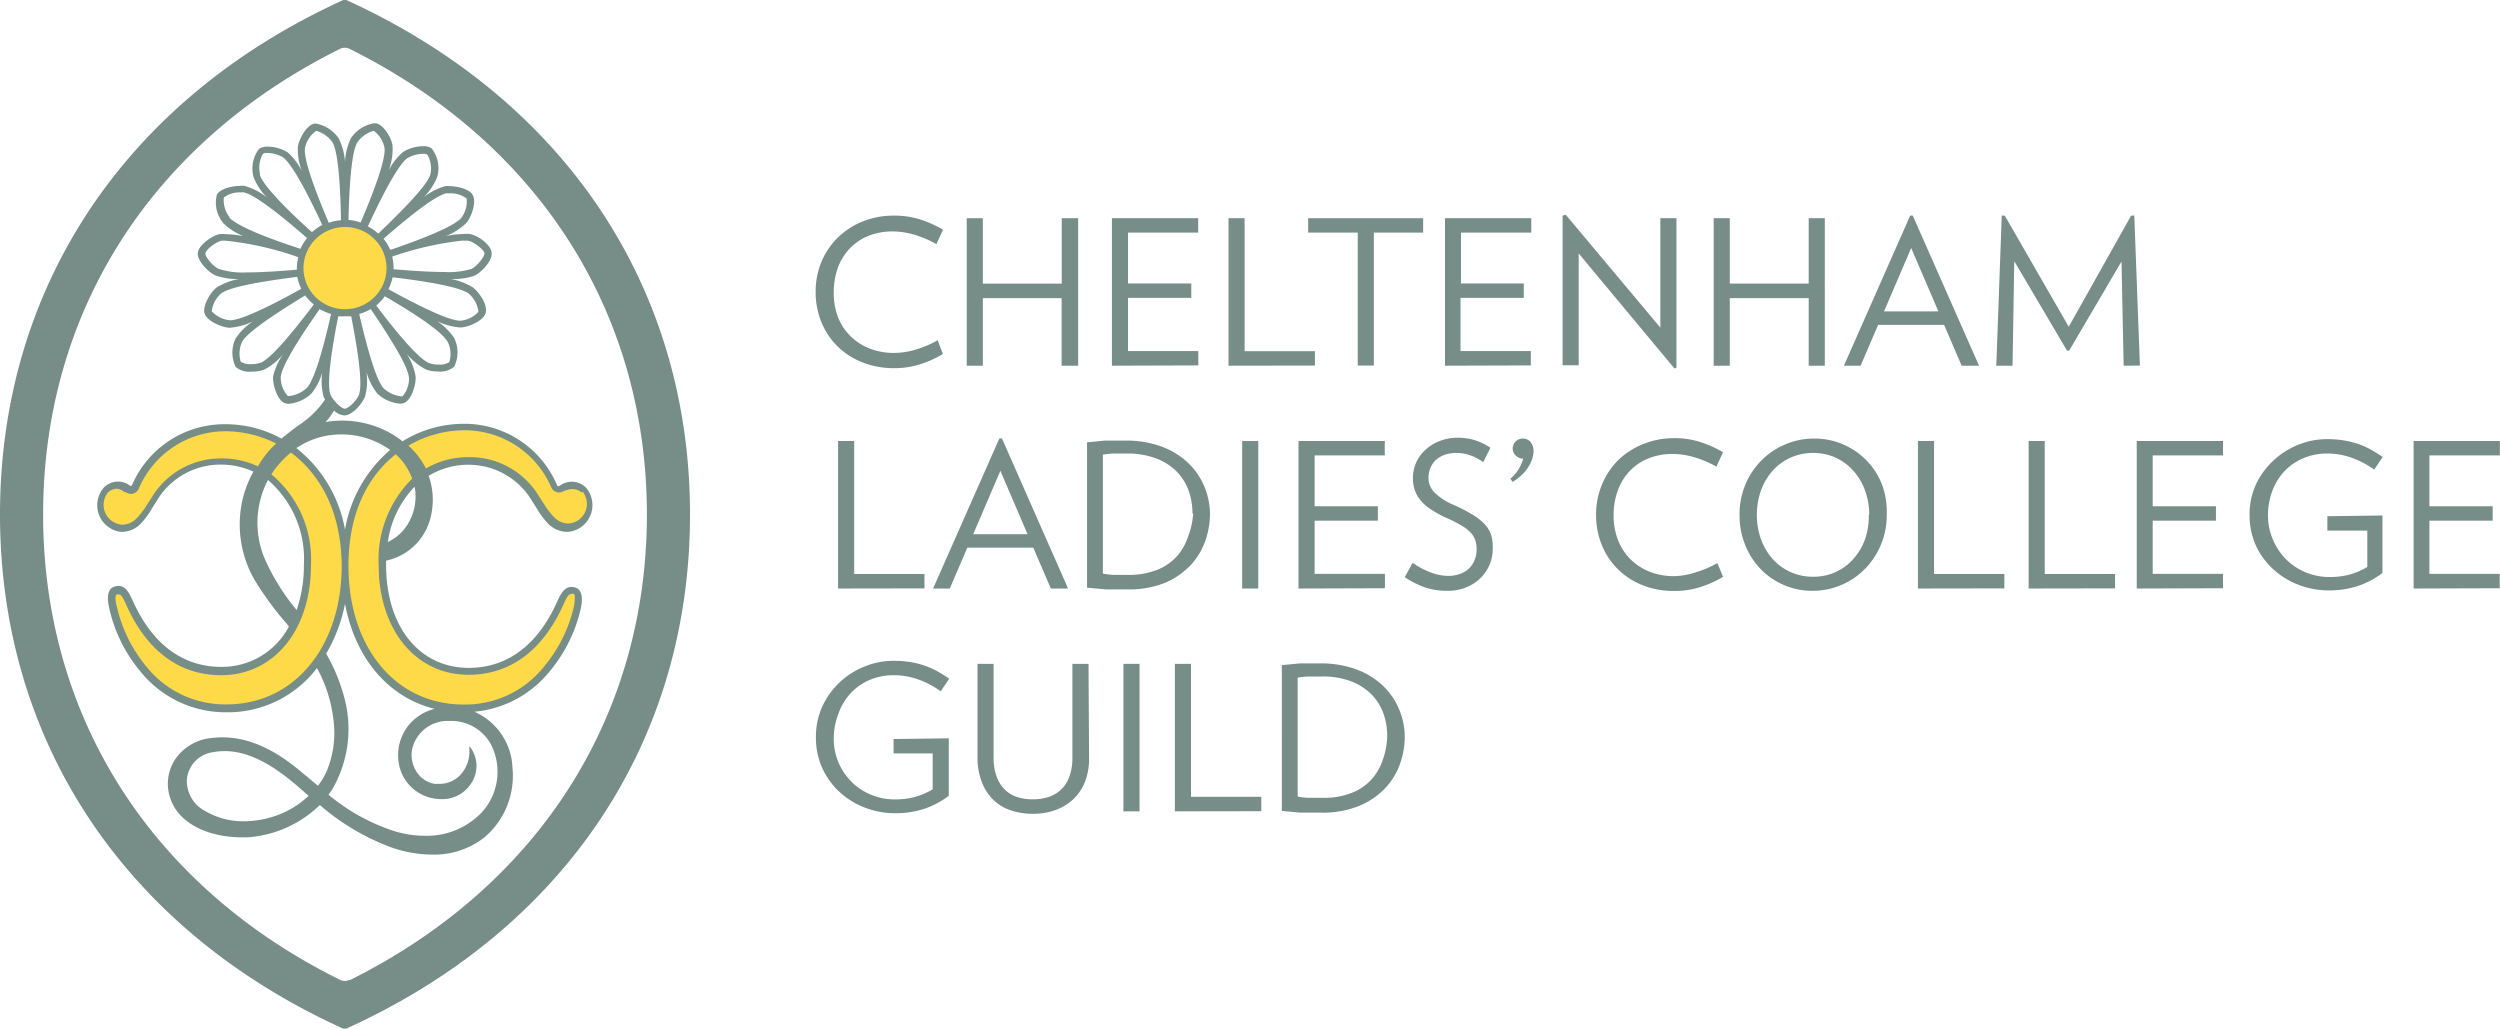 <svg id="Layer_1" data-name="Layer 1" xmlns="http://www.w3.org/2000/svg" viewBox="0 0 173.91 71.59"><defs><style>.cls-1{fill:#778d87;}.cls-2{fill:#ffda48;}</style></defs><title>Guild_Logo_Artboard 1</title><path class="cls-1" d="M65.59,24.63a7.56,7.56,0,0,1-1.49.68,5.81,5.81,0,0,1-1.9.3A5.9,5.9,0,0,1,60,25.21a5.15,5.15,0,0,1-1.72-1.1,5,5,0,0,1-1.13-1.68,5.45,5.45,0,0,1-.41-2.12,5.34,5.34,0,0,1,.41-2.11,5.07,5.07,0,0,1,1.14-1.68A5.31,5.31,0,0,1,60,15.41,5.7,5.7,0,0,1,62.21,15a5.79,5.79,0,0,1,1.9.3,7.57,7.57,0,0,1,1.49.68l-.46,1a7.27,7.27,0,0,0-1.47-.63,5.24,5.24,0,0,0-1.55-.25,4.47,4.47,0,0,0-1.74.32,3.7,3.7,0,0,0-1.3.9,3.91,3.91,0,0,0-.81,1.35A4.93,4.93,0,0,0,58,20.31,4.72,4.72,0,0,0,58.27,22a3.85,3.85,0,0,0,.85,1.34,3.92,3.92,0,0,0,1.34.89,4.56,4.56,0,0,0,1.75.32,5.24,5.24,0,0,0,1.55-.25,7.28,7.28,0,0,0,1.47-.63Z"/><path class="cls-1" d="M73.85,25.44v-4.7H68.37v4.7H67.25V15.18h1.12v4.55h5.49V15.18H75V25.44Z"/><path class="cls-1" d="M77.35,25.44V15.18h6v1H78.47v3.54h4.4v1h-4.4v3.7h4.89v1Z"/><path class="cls-1" d="M85.46,25.44V15.18h1.12v9.25h4.89v1Z"/><path class="cls-1" d="M95.57,16.18v9.25H94.45V16.18H91v-1h8v1Z"/><path class="cls-1" d="M100.52,25.44V15.18h6v1h-4.89v3.54H106v1h-4.4v3.7h4.89v1Z"/><path class="cls-1" d="M116.48,25.63l-6.66-8v7.78H108.7V15l.22-.06,6.58,7.85V15.18h1.12V25.59Z"/><path class="cls-1" d="M125.82,25.44v-4.7h-5.49v4.7h-1.12V15.18h1.12v4.55h5.49V15.18h1.12V25.44Z"/><path class="cls-1" d="M136.46,25.44l-1.22-2.84h-4.59l-1.22,2.84h-1.16L132.88,15h.18l4.61,10.44Zm-3.51-8.19-1.89,4.41h3.78Z"/><path class="cls-1" d="M147.73,25.44l-.15-7.25-3.64,6.2h-.15l-3.67-6.22L140,25.44h-1.13L139.25,15l.21,0,4.45,7.73L148.25,15l.22,0,.39,10.43Z"/><path class="cls-1" d="M58.3,40.94V30.68h1.12v9.25h4.89v1Z"/><path class="cls-1" d="M73.1,40.94,71.88,38.1H67.29l-1.22,2.84H64.91l4.61-10.44h.18L74.3,40.94Zm-3.51-8.19-1.89,4.41h3.78Z"/><path class="cls-1" d="M84.17,35.72a5.68,5.68,0,0,1-.36,2,4.77,4.77,0,0,1-1.08,1.69,5.27,5.27,0,0,1-1.81,1.18A6.68,6.68,0,0,1,78.4,41q-.78,0-1.48,0l-1.3-.12V30.77l1.24-.12q.65,0,1.44,0a7,7,0,0,1,2.54.43,5.4,5.4,0,0,1,1.83,1.14,4.82,4.82,0,0,1,1.11,1.63A5,5,0,0,1,84.17,35.72Zm-1.22,0a4.57,4.57,0,0,0-.29-1.66,3.6,3.6,0,0,0-.87-1.32,4,4,0,0,0-1.42-.87,5.63,5.63,0,0,0-2-.32l-.92,0a5.74,5.74,0,0,0-.73.08v8.27a4.61,4.61,0,0,0,.75.09l1,0a5.25,5.25,0,0,0,2-.34,3.71,3.71,0,0,0,1.37-.92,3.82,3.82,0,0,0,.8-1.38A5.3,5.3,0,0,0,83,35.72Z"/><path class="cls-1" d="M86.41,40.94V30.68h1.12V40.94Z"/><path class="cls-1" d="M90.33,40.94V30.68h6v1H91.45v3.54h4.4v1h-4.4v3.7h4.89v1Z"/><path class="cls-1" d="M103.84,38.17a2.81,2.81,0,0,1-.24,1.16,2.91,2.91,0,0,1-.66.93,3,3,0,0,1-1,.62,3.4,3.4,0,0,1-1.25.22,4.71,4.71,0,0,1-1.59-.25,6.28,6.28,0,0,1-1.38-.7l.55-1a5.44,5.44,0,0,0,1.23.66,3.49,3.49,0,0,0,1.25.25,2.27,2.27,0,0,0,.85-.15,1.64,1.64,0,0,0,1-1,1.93,1.93,0,0,0,.12-.67,2.15,2.15,0,0,0-.08-.62,1.46,1.46,0,0,0-.3-.53,2.62,2.62,0,0,0-.62-.5,9,9,0,0,0-1-.52,7.86,7.86,0,0,1-1.13-.6,3.33,3.33,0,0,1-.75-.64,2.29,2.29,0,0,1-.42-.73,2.69,2.69,0,0,1,.09-1.91,2.71,2.71,0,0,1,.64-.89,3.15,3.15,0,0,1,1-.62,3.44,3.44,0,0,1,1.28-.23,3.91,3.91,0,0,1,1.25.2,4.14,4.14,0,0,1,1,.5l-.5,1a3.37,3.37,0,0,0-.86-.46,2.88,2.88,0,0,0-1-.18,2.39,2.39,0,0,0-.85.14,1.74,1.74,0,0,0-.61.37,1.55,1.55,0,0,0-.36.55,1.78,1.78,0,0,0-.13.67,1.44,1.44,0,0,0,.4,1,4.1,4.1,0,0,0,1.35.88,12.26,12.26,0,0,1,1.33.69,3.9,3.9,0,0,1,.85.68,2,2,0,0,1,.44.76A3.11,3.11,0,0,1,103.84,38.17Z"/><path class="cls-1" d="M106.68,31.38a1.73,1.73,0,0,1-.09.53,2.69,2.69,0,0,1-.27.57,2.83,2.83,0,0,1-.45.55,3.43,3.43,0,0,1-.65.49l-.15-.22a2.69,2.69,0,0,0,.6-.71,3,3,0,0,0,.29-.68.8.8,0,0,1-.53-.23.67.67,0,0,1-.2-.48.69.69,0,0,1,.69-.69.67.67,0,0,1,.56.25A1,1,0,0,1,106.68,31.38Z"/><path class="cls-1" d="M119.86,40.13a7.56,7.56,0,0,1-1.49.68,5.81,5.81,0,0,1-1.9.3,5.9,5.9,0,0,1-2.18-.39,5.15,5.15,0,0,1-1.72-1.1,5,5,0,0,1-1.13-1.68,5.45,5.45,0,0,1-.41-2.12,5.34,5.34,0,0,1,.41-2.11A5.07,5.07,0,0,1,112.58,32a5.32,5.32,0,0,1,1.73-1.11,5.7,5.7,0,0,1,2.16-.41,5.79,5.79,0,0,1,1.9.3,7.56,7.56,0,0,1,1.49.68l-.46,1a7.27,7.27,0,0,0-1.47-.63,5.24,5.24,0,0,0-1.55-.25,4.47,4.47,0,0,0-1.74.32,3.7,3.7,0,0,0-1.3.9,3.91,3.91,0,0,0-.81,1.35,4.93,4.93,0,0,0-.28,1.69,4.72,4.72,0,0,0,.29,1.69,3.85,3.85,0,0,0,.85,1.34,3.92,3.92,0,0,0,1.34.89,4.56,4.56,0,0,0,1.75.32A5.24,5.24,0,0,0,118,39.8a7.28,7.28,0,0,0,1.47-.63Z"/><path class="cls-1" d="M131.25,35.81a5.33,5.33,0,0,1-1.55,3.8,5.11,5.11,0,0,1-3.62,1.49,5,5,0,0,1-3.58-1.49,5.16,5.16,0,0,1-1.09-1.68,5.53,5.53,0,0,1-.4-2.12,5.33,5.33,0,0,1,.42-2.13,5.16,5.16,0,0,1,2.77-2.77,5,5,0,0,1,2-.4,4.89,4.89,0,0,1,2,.4,5,5,0,0,1,2.71,2.77A5.57,5.57,0,0,1,131.25,35.81Zm-1.22,0a4.89,4.89,0,0,0-.29-1.69,4.2,4.2,0,0,0-.81-1.37,3.68,3.68,0,0,0-2.8-1.24,3.75,3.75,0,0,0-1.58.33,3.7,3.7,0,0,0-1.24.91,4.19,4.19,0,0,0-.81,1.37,5.14,5.14,0,0,0,0,3.39,4.18,4.18,0,0,0,.81,1.37,3.7,3.7,0,0,0,1.24.91,3.75,3.75,0,0,0,1.58.33,3.67,3.67,0,0,0,2.8-1.24,4.2,4.2,0,0,0,.81-1.37A4.89,4.89,0,0,0,130,35.81Z"/><path class="cls-1" d="M133.42,40.94V30.68h1.12v9.25h4.89v1Z"/><path class="cls-1" d="M141.12,40.94V30.68h1.12v9.25h4.89v1Z"/><path class="cls-1" d="M148.64,40.94V30.68h6v1h-4.89v3.54h4.4v1h-4.4v3.7h4.89v1Z"/><path class="cls-1" d="M165.73,35.86v4a6,6,0,0,1-1.69.9,6.4,6.4,0,0,1-2.06.31,5.74,5.74,0,0,1-2.06-.38,5.47,5.47,0,0,1-1.76-1.07A5.21,5.21,0,0,1,156.95,38a5.09,5.09,0,0,1-.46-2.18,5,5,0,0,1,.47-2.18A5.4,5.4,0,0,1,158.19,32a5.51,5.51,0,0,1,1.71-1.07,5.28,5.28,0,0,1,2-.38,6.91,6.91,0,0,1,1.16.09,6,6,0,0,1,1,.25,5.61,5.61,0,0,1,.87.39q.41.23.82.51l-.59.88a6.19,6.19,0,0,0-1.55-.82,5,5,0,0,0-1.68-.3,4.23,4.23,0,0,0-1.76.35,3.86,3.86,0,0,0-1.31.94,4.16,4.16,0,0,0-.81,1.37,4.78,4.78,0,0,0-.28,1.63,4.24,4.24,0,0,0,.34,1.69,4.36,4.36,0,0,0,.91,1.37,4.13,4.13,0,0,0,1.36.91,4.3,4.3,0,0,0,1.68.33,5.28,5.28,0,0,0,1.38-.17,5,5,0,0,0,1.24-.53V36.91H161.9v-1Z"/><path class="cls-1" d="M167.9,40.94V30.68h6v1H169v3.54h4.4v1H169v3.7h4.89v1Z"/><path class="cls-1" d="M66,51.36v4a6,6,0,0,1-1.69.9,6.4,6.4,0,0,1-2.06.31,5.74,5.74,0,0,1-2.06-.38,5.49,5.49,0,0,1-1.76-1.07,5.2,5.2,0,0,1-1.22-1.67,5.07,5.07,0,0,1-.45-2.18,5,5,0,0,1,.47-2.18,5.41,5.41,0,0,1,1.23-1.67,5.5,5.5,0,0,1,1.72-1.07,5.27,5.27,0,0,1,2-.38,6.92,6.92,0,0,1,1.16.09,6,6,0,0,1,1,.25,5.59,5.59,0,0,1,.87.39q.41.23.82.51l-.59.88a6.18,6.18,0,0,0-1.55-.82,5,5,0,0,0-1.68-.3,4.23,4.23,0,0,0-1.76.35,3.85,3.85,0,0,0-1.31.94,4.14,4.14,0,0,0-.81,1.37A4.77,4.77,0,0,0,58,51.31,4.25,4.25,0,0,0,58.31,53a4.36,4.36,0,0,0,.91,1.37,4.14,4.14,0,0,0,1.36.91,4.3,4.3,0,0,0,1.68.33,5.28,5.28,0,0,0,1.38-.17,5,5,0,0,0,1.24-.53V52.41H62.16v-1Z"/><path class="cls-1" d="M75.76,52.76a4.38,4.38,0,0,1-.28,1.61,3.35,3.35,0,0,1-.8,1.21,3.56,3.56,0,0,1-1.23.76,4.45,4.45,0,0,1-1.57.27,4.77,4.77,0,0,1-1.6-.25,3.17,3.17,0,0,1-1.21-.75,3.4,3.4,0,0,1-.77-1.21A4.56,4.56,0,0,1,68,52.76V46.18h1.12v6.5a3.85,3.85,0,0,0,.2,1.32,2.46,2.46,0,0,0,.56.91,2.17,2.17,0,0,0,.86.53,3.73,3.73,0,0,0,2.21,0,2.29,2.29,0,0,0,.88-.53,2.37,2.37,0,0,0,.57-.91,3.85,3.85,0,0,0,.2-1.32v-6.5h1.12Z"/><path class="cls-1" d="M78.15,56.44V46.18h1.12V56.44Z"/><path class="cls-1" d="M81.73,56.44V46.18h1.12v9.25h4.89v1Z"/><path class="cls-1" d="M97.72,51.22a5.68,5.68,0,0,1-.36,2,4.77,4.77,0,0,1-1.08,1.69,5.27,5.27,0,0,1-1.81,1.18,6.68,6.68,0,0,1-2.53.44q-.78,0-1.48,0l-1.29-.12V46.27l1.24-.12q.65,0,1.44,0a7,7,0,0,1,2.54.43,5.4,5.4,0,0,1,1.83,1.14,4.82,4.82,0,0,1,1.11,1.63A5,5,0,0,1,97.72,51.22Zm-1.22,0a4.57,4.57,0,0,0-.29-1.66,3.6,3.6,0,0,0-.87-1.32,4.05,4.05,0,0,0-1.42-.87,5.63,5.63,0,0,0-2-.31l-.92,0a5.74,5.74,0,0,0-.73.08v8.27a4.62,4.62,0,0,0,.75.09l1,0a5.25,5.25,0,0,0,2-.34,3.71,3.71,0,0,0,1.37-.92,3.82,3.82,0,0,0,.8-1.38A5.31,5.31,0,0,0,96.5,51.22Z"/><path class="cls-1" d="M37,34.83l.33.52a5.45,5.45,0,0,0,.86,1.14,1.91,1.91,0,0,0,1.32.51h0a1.87,1.87,0,0,0,1.26-3.07,1.4,1.4,0,0,0-1-.42,1.37,1.37,0,0,0-.67.18l-.12.07a.41.41,0,0,1-.16.07.24.24,0,0,1-.07-.08,7,7,0,0,0-6.46-4.27A8.14,8.14,0,0,0,28,30.7a7,7,0,0,0-.74-.51,6.91,6.91,0,0,0-3.48-.93,6.44,6.44,0,0,0-1.13.1,4.83,4.83,0,0,0,.59-.8,1.2,1.2,0,0,0,.71.34c.59,0,1.32-.91,1.46-1.37a4.23,4.23,0,0,0,.08-1.66,4.39,4.39,0,0,0,.75,1.5,2.63,2.63,0,0,0,1.57.71.78.78,0,0,0,.32-.06c.53-.23.83-1.36.78-1.84a4.32,4.32,0,0,0-.61-1.56,4.41,4.41,0,0,0,1.3,1.07,2.31,2.31,0,0,0,.88.15,1.47,1.47,0,0,0,1.11-.33,2.24,2.24,0,0,0,0-2,4.25,4.25,0,0,0-1.18-1.17,4.37,4.37,0,0,0,1.61.44c.49,0,1.58-.42,1.76-1S33.3,20.3,32.9,20a4.25,4.25,0,0,0-1.56-.59A4.61,4.61,0,0,0,33,19.18c.43-.19,1.26-1,1.2-1.6s-1-1.21-1.51-1.3a2,2,0,0,0-.45,0,7.06,7.06,0,0,0-1.22.14,4.36,4.36,0,0,0,1.42-.91c.32-.35.74-1.44.44-1.95s-1.33-.61-1.58-.61a1.47,1.47,0,0,0-.33,0,4.2,4.2,0,0,0-1.48.76,4.35,4.35,0,0,0,.92-1.39,2.2,2.2,0,0,0-.39-2,.94.94,0,0,0-.57-.15,2.73,2.73,0,0,0-1.41.4,4.19,4.19,0,0,0-1,1.29,4.29,4.29,0,0,0,.27-1.65c0-.47-.57-1.51-1.14-1.63H26a2.44,2.44,0,0,0-1.57,1A4.29,4.29,0,0,0,24,11.27a4.32,4.32,0,0,0-.43-1.63A2.46,2.46,0,0,0,22,8.6h-.14c-.57.12-1.1,1.16-1.14,1.64A4.23,4.23,0,0,0,21,11.9a4.36,4.36,0,0,0-1-1.31,2.76,2.76,0,0,0-1.4-.39,1,1,0,0,0-.57.15,2.22,2.22,0,0,0-.38,2,4.3,4.3,0,0,0,.92,1.39A4.32,4.32,0,0,0,17,12.93a1.5,1.5,0,0,0-.31,0c-.39,0-1.33.15-1.6.6a2.23,2.23,0,0,0,.45,2,4.28,4.28,0,0,0,1.4.9,7,7,0,0,0-1.22-.14,2.13,2.13,0,0,0-.46,0c-.46.09-1.44.73-1.5,1.3S14.56,19,15,19.16a4.5,4.5,0,0,0,1.64.25,4.27,4.27,0,0,0-1.57.59c-.38.27-1,1.25-.84,1.8s1.27,1,1.75,1a4.39,4.39,0,0,0,1.62-.45,4.36,4.36,0,0,0-1.2,1.18,2.24,2.24,0,0,0,0,2,1.47,1.47,0,0,0,1.11.32,2.31,2.31,0,0,0,.89-.15,4.27,4.27,0,0,0,1.29-1.05A4.35,4.35,0,0,0,19,26.19c-.05.47.25,1.6.78,1.84a.76.76,0,0,0,.31.06,2.63,2.63,0,0,0,1.58-.72,4.16,4.16,0,0,0,.75-1.47,4.32,4.32,0,0,0,.08,1.66,1.38,1.38,0,0,0,.11.24,6.55,6.55,0,0,1-1.89,1.82c-.35.26-.74.56-1.14.89a8.13,8.13,0,0,0-4-1A7,7,0,0,0,9.2,33.71c-.05.09-.08.1-.12.1L9,33.75l-.11-.07a1.38,1.38,0,0,0-.67-.18,1.4,1.4,0,0,0-1,.42A1.87,1.87,0,0,0,8.41,37h.06a1.88,1.88,0,0,0,1.26-.51,5.48,5.48,0,0,0,.86-1.15l.33-.52a5.13,5.13,0,0,1,4.44-2.5,5.39,5.39,0,0,1,2.27.49,7.45,7.45,0,0,0-.72,1.79,7.73,7.73,0,0,0,.77,5.69,21.3,21.3,0,0,0,2.18,3l.24.29a5.26,5.26,0,0,1-4.72,2.81c-2.67,0-4.8-1.59-6.14-4.59-.32-.71-.61-1.19-1.26-1s-.46,1.12-.4,1.42A10.34,10.34,0,0,0,9.76,46.7a7.61,7.61,0,0,0,6,2.85,7.78,7.78,0,0,0,6.29-3.08,9.83,9.83,0,0,1,1.16,3.72,6.9,6.9,0,0,1-.49,3.47,4.8,4.8,0,0,1-.6,1l-.93-.77-.35-.29c-2.14-1.78-4.13-2.51-6.14-2.26a3.46,3.46,0,0,0-2.56,1.55,3.11,3.11,0,0,0-.27,2.71c.56,1.61,2.5,2.65,5,2.65h.31A8,8,0,0,0,22.25,56a16,16,0,0,0,5.12,3,8.76,8.76,0,0,0,2.69.45,5.68,5.68,0,0,0,3.59-1.16,5.61,5.61,0,0,0,2-4.87A4.44,4.44,0,0,0,33,49.51a7.62,7.62,0,0,0,5.24-2.81,10.36,10.36,0,0,0,2.17-4.41c.06-.31.23-1.24-.4-1.42s-.94.28-1.26,1c-1.34,3-3.46,4.59-6.14,4.59-3.44,0-5.75-2.87-5.75-7.14,0-.11,0-.21,0-.32A4.05,4.05,0,0,0,30,35.79a5,5,0,0,0-.18-2.69,5.3,5.3,0,0,1,2.8-.77A5.13,5.13,0,0,1,37,34.83ZM20.68,56A6.72,6.72,0,0,1,17,57.13a5.22,5.22,0,0,1-2.76-.73A2.35,2.35,0,0,1,13,54.24a2.09,2.09,0,0,1,1.79-1.91,4.33,4.33,0,0,1,.83-.08c1.54,0,3.16.78,5.09,2.45l.76.66A7.62,7.62,0,0,1,20.68,56Zm7.77-29.75A1.91,1.91,0,0,1,28,27.57l-.11,0a2.21,2.21,0,0,1-1.2-.55c-.48-.53-1.07-2.44-1.7-5.18a3.39,3.39,0,0,0,.8-.34C27.35,23.81,28.38,25.52,28.44,26.24Zm2.7-2.46a1.91,1.91,0,0,1,.1,1.41,1.23,1.23,0,0,1-.74.16,1.8,1.8,0,0,1-.68-.11c-.66-.29-2-1.79-3.66-4a3.39,3.39,0,0,0,.6-.64C29.17,22,30.8,23.15,31.14,23.78Zm1.47-3.35a1.92,1.92,0,0,1,.66,1.25,1.9,1.9,0,0,1-1.26.62h0c-.72,0-2.52-.83-5-2.19a3.3,3.3,0,0,0,.29-.83C30.1,19.62,32,20,32.61,20.42Zm-.38-3.69a1.65,1.65,0,0,1,.35,0c.39.08,1.09.63,1.11.87s-.54.92-.91,1.09a5.43,5.43,0,0,1-1.88.21c-.93,0-2.13-.07-3.53-.19,0,0,0-.06,0-.1a3.28,3.28,0,0,0-.1-.78A22.21,22.21,0,0,1,32.23,16.73Zm-1.15-3.3.22,0a1.81,1.81,0,0,1,1.15.36,1.89,1.89,0,0,1-.38,1.36c-.47.53-2.25,1.29-4.85,2.19l-.09,0a3.32,3.32,0,0,0-.46-.75C28.79,14.77,30.38,13.57,31.08,13.44ZM28.34,11a2.27,2.27,0,0,1,1.11-.3.51.51,0,0,1,.28.06,1.89,1.89,0,0,1,.2,1.4c-.21.67-1.53,2.09-3.52,4l-.1.09a3.43,3.43,0,0,0-.72-.5C26.79,13.16,27.76,11.42,28.34,11ZM24.86,9.9A2.05,2.05,0,0,1,26,9.1h0a1.92,1.92,0,0,1,.75,1.2c.08.71-.56,2.59-1.66,5.18a3.37,3.37,0,0,0-.85-.18C24.31,12.49,24.49,10.51,24.86,9.9ZM24,22a3.42,3.42,0,0,0,.43,0c.54,2.77.78,4.75.55,5.43-.12.38-.73,1-1,1h0c-.25,0-.86-.63-1-1-.23-.68,0-2.66.55-5.43A3.35,3.35,0,0,0,24,22ZM22,9.1h0a2.08,2.08,0,0,1,1.13.8c.36.62.54,2.6.59,5.42a3.36,3.36,0,0,0-.85.18c-1.1-2.59-1.74-4.47-1.66-5.18A1.94,1.94,0,0,1,22,9.1Zm-3.91,3a1.93,1.93,0,0,1,.2-1.4.53.53,0,0,1,.28-.06,2.29,2.29,0,0,1,1.11.3c.58.42,1.55,2.16,2.74,4.71a3.45,3.45,0,0,0-.72.5C19.63,14.29,18.28,12.83,18.07,12.15Zm-2.13,3a1.93,1.93,0,0,1-.39-1.36,1.88,1.88,0,0,1,1.17-.36l.21,0c.7.14,2.29,1.33,4.41,3.18a3.34,3.34,0,0,0-.46.75C18.23,16.44,16.41,15.66,15.94,15.12ZM15.2,18.7c-.37-.16-.94-.83-.91-1.08s.72-.79,1.11-.87a1.66,1.66,0,0,1,.35,0,22,22,0,0,1,5,1.14,3.35,3.35,0,0,0-.1.78s0,.06,0,.09c-1.39.12-2.58.19-3.5.19A5.42,5.42,0,0,1,15.2,18.7ZM16,22.28h0a2,2,0,0,1-1.27-.62,1.93,1.93,0,0,1,.66-1.25c.58-.43,2.52-.8,5.29-1.15a3.28,3.28,0,0,0,.28.83C18.51,21.45,16.71,22.28,16,22.28Zm2.16,2.94a1.8,1.8,0,0,1-.68.11,1.25,1.25,0,0,1-.73-.16,1.93,1.93,0,0,1,.1-1.41c.36-.62,2-1.76,4.38-3.21a3.37,3.37,0,0,0,.6.63C20.12,23.44,18.81,24.94,18.15,25.23ZM21.33,27a2.16,2.16,0,0,1-1.2.55l-.11,0a1.93,1.93,0,0,1-.49-1.33c.07-.71,1.09-2.42,2.71-4.72a3.38,3.38,0,0,0,.79.34C22.41,24.6,21.82,26.51,21.33,27Zm-.7,15.43a15.09,15.09,0,0,1-2.21-3.55,6.44,6.44,0,0,1,.22-5.49,7.23,7.23,0,0,1,2.5,5.88A9.64,9.64,0,0,1,20.63,42.46Zm0-11.27a5.57,5.57,0,0,1,3.07-.94h.08a5.82,5.82,0,0,1,3.36,1.08A9.33,9.33,0,0,0,24,36.85,9.27,9.27,0,0,0,20.64,31.19Zm9.68,18.13a3.43,3.43,0,0,0-2,1.31,3.35,3.35,0,0,0-.42,3.06,3,3,0,0,0,2.73,1.93h.05a2.39,2.39,0,0,0,2.21-1.27,2.17,2.17,0,0,0-.09-2.23l-.14-.2v.25A2.37,2.37,0,0,1,32,53.93a2,2,0,0,1-1.44.6l-.32,0A1.85,1.85,0,0,1,29,53.72a2.15,2.15,0,0,1-.32-1.65,2.53,2.53,0,0,1,2.48-1.92h.19a3.15,3.15,0,0,1,2.78,1.59,4.19,4.19,0,0,1-.65,4.81,5.29,5.29,0,0,1-3.93,1.59,7.24,7.24,0,0,1-2.08-.31,13.77,13.77,0,0,1-4.62-2.55l.24-.33a8.36,8.36,0,0,0,.79-6.67,12.49,12.49,0,0,0-1.19-2.81A11,11,0,0,0,24,42C24.72,45.84,27.07,48.57,30.32,49.33ZM28.13,36.8a3.18,3.18,0,0,1-1.15.9,6.92,6.92,0,0,1,1.86-3.84h0A3.64,3.64,0,0,1,28.13,36.8Z"/><ellipse class="cls-2" cx="24" cy="18.65" rx="2.89" ry="2.86"/><path class="cls-2" d="M40.47,34.27a1,1,0,0,0-1.1-.15l-.09,0a.76.76,0,0,1-.36.14h0a.6.6,0,0,1-.56-.33,6.57,6.57,0,0,0-6-4A7.81,7.81,0,0,0,28.41,31a5.33,5.33,0,0,1,1.22,1.59,5.83,5.83,0,0,1,3-.79,5.6,5.6,0,0,1,4.86,2.72l.34.52a5.11,5.11,0,0,0,.78,1,1.38,1.38,0,0,0,.92.38,1.37,1.37,0,0,0,1-2.22Z"/><path class="cls-2" d="M39.19,42.06c-1.43,3.2-3.71,4.88-6.6,4.88-3.68,0-6.25-3.14-6.25-7.64a7.91,7.91,0,0,1,2.33-6,4.16,4.16,0,0,0-1.14-1.7c-1.91,1.5-3.29,4.05-3.29,7.76,0,5.68,3.28,9.65,8,9.65a7,7,0,0,0,5.63-2.67,10,10,0,0,0,2.06-4.18c.1-.55.05-.82,0-.85C39.59,41.27,39.5,41.37,39.19,42.06Z"/><path class="cls-2" d="M8.43,36.5a1.41,1.41,0,0,0,1-.37,5.15,5.15,0,0,0,.78-1l.34-.52a5.6,5.6,0,0,1,4.86-2.72,5.91,5.91,0,0,1,2.53.55A7.06,7.06,0,0,1,19.05,31l.17-.14A7.82,7.82,0,0,0,15.65,30a6.55,6.55,0,0,0-6,4,.61.61,0,0,1-.53.36.79.79,0,0,1-.41-.14l-.08,0A.89.89,0,0,0,8.17,34a.9.9,0,0,0-.67.27,1.38,1.38,0,0,0,.92,2.22Z"/><path class="cls-2" d="M20.24,31.48A6.18,6.18,0,0,0,18.88,33a7.69,7.69,0,0,1,2.75,6.33c0,4.5-2.57,7.64-6.25,7.64-2.89,0-5.17-1.69-6.59-4.88-.25-.56-.38-.74-.53-.74l-.13,0c-.1,0-.15.3,0,.85a10,10,0,0,0,2.06,4.18A7,7,0,0,0,15.77,49c4.69,0,8-4,8-9.65C23.74,35.55,22.26,33,20.24,31.48Z"/><path class="cls-1" d="M24.09,0a.25.25,0,0,0-.21,0C8.7,6.92,0,20,0,35.79S8.7,64.67,23.88,71.56l.1,0,.1,0C39.26,64.67,48,51.63,48,35.79S39.26,6.92,24.09,0Zm.23,68.16a.75.75,0,0,1-.67,0C10.5,61.65,3,49.84,3,35.79S10.5,9.94,23.65,3.4a.76.76,0,0,1,.67,0C37.47,9.94,45,21.75,45,35.79S37.47,61.65,24.32,68.19Z"/></svg>